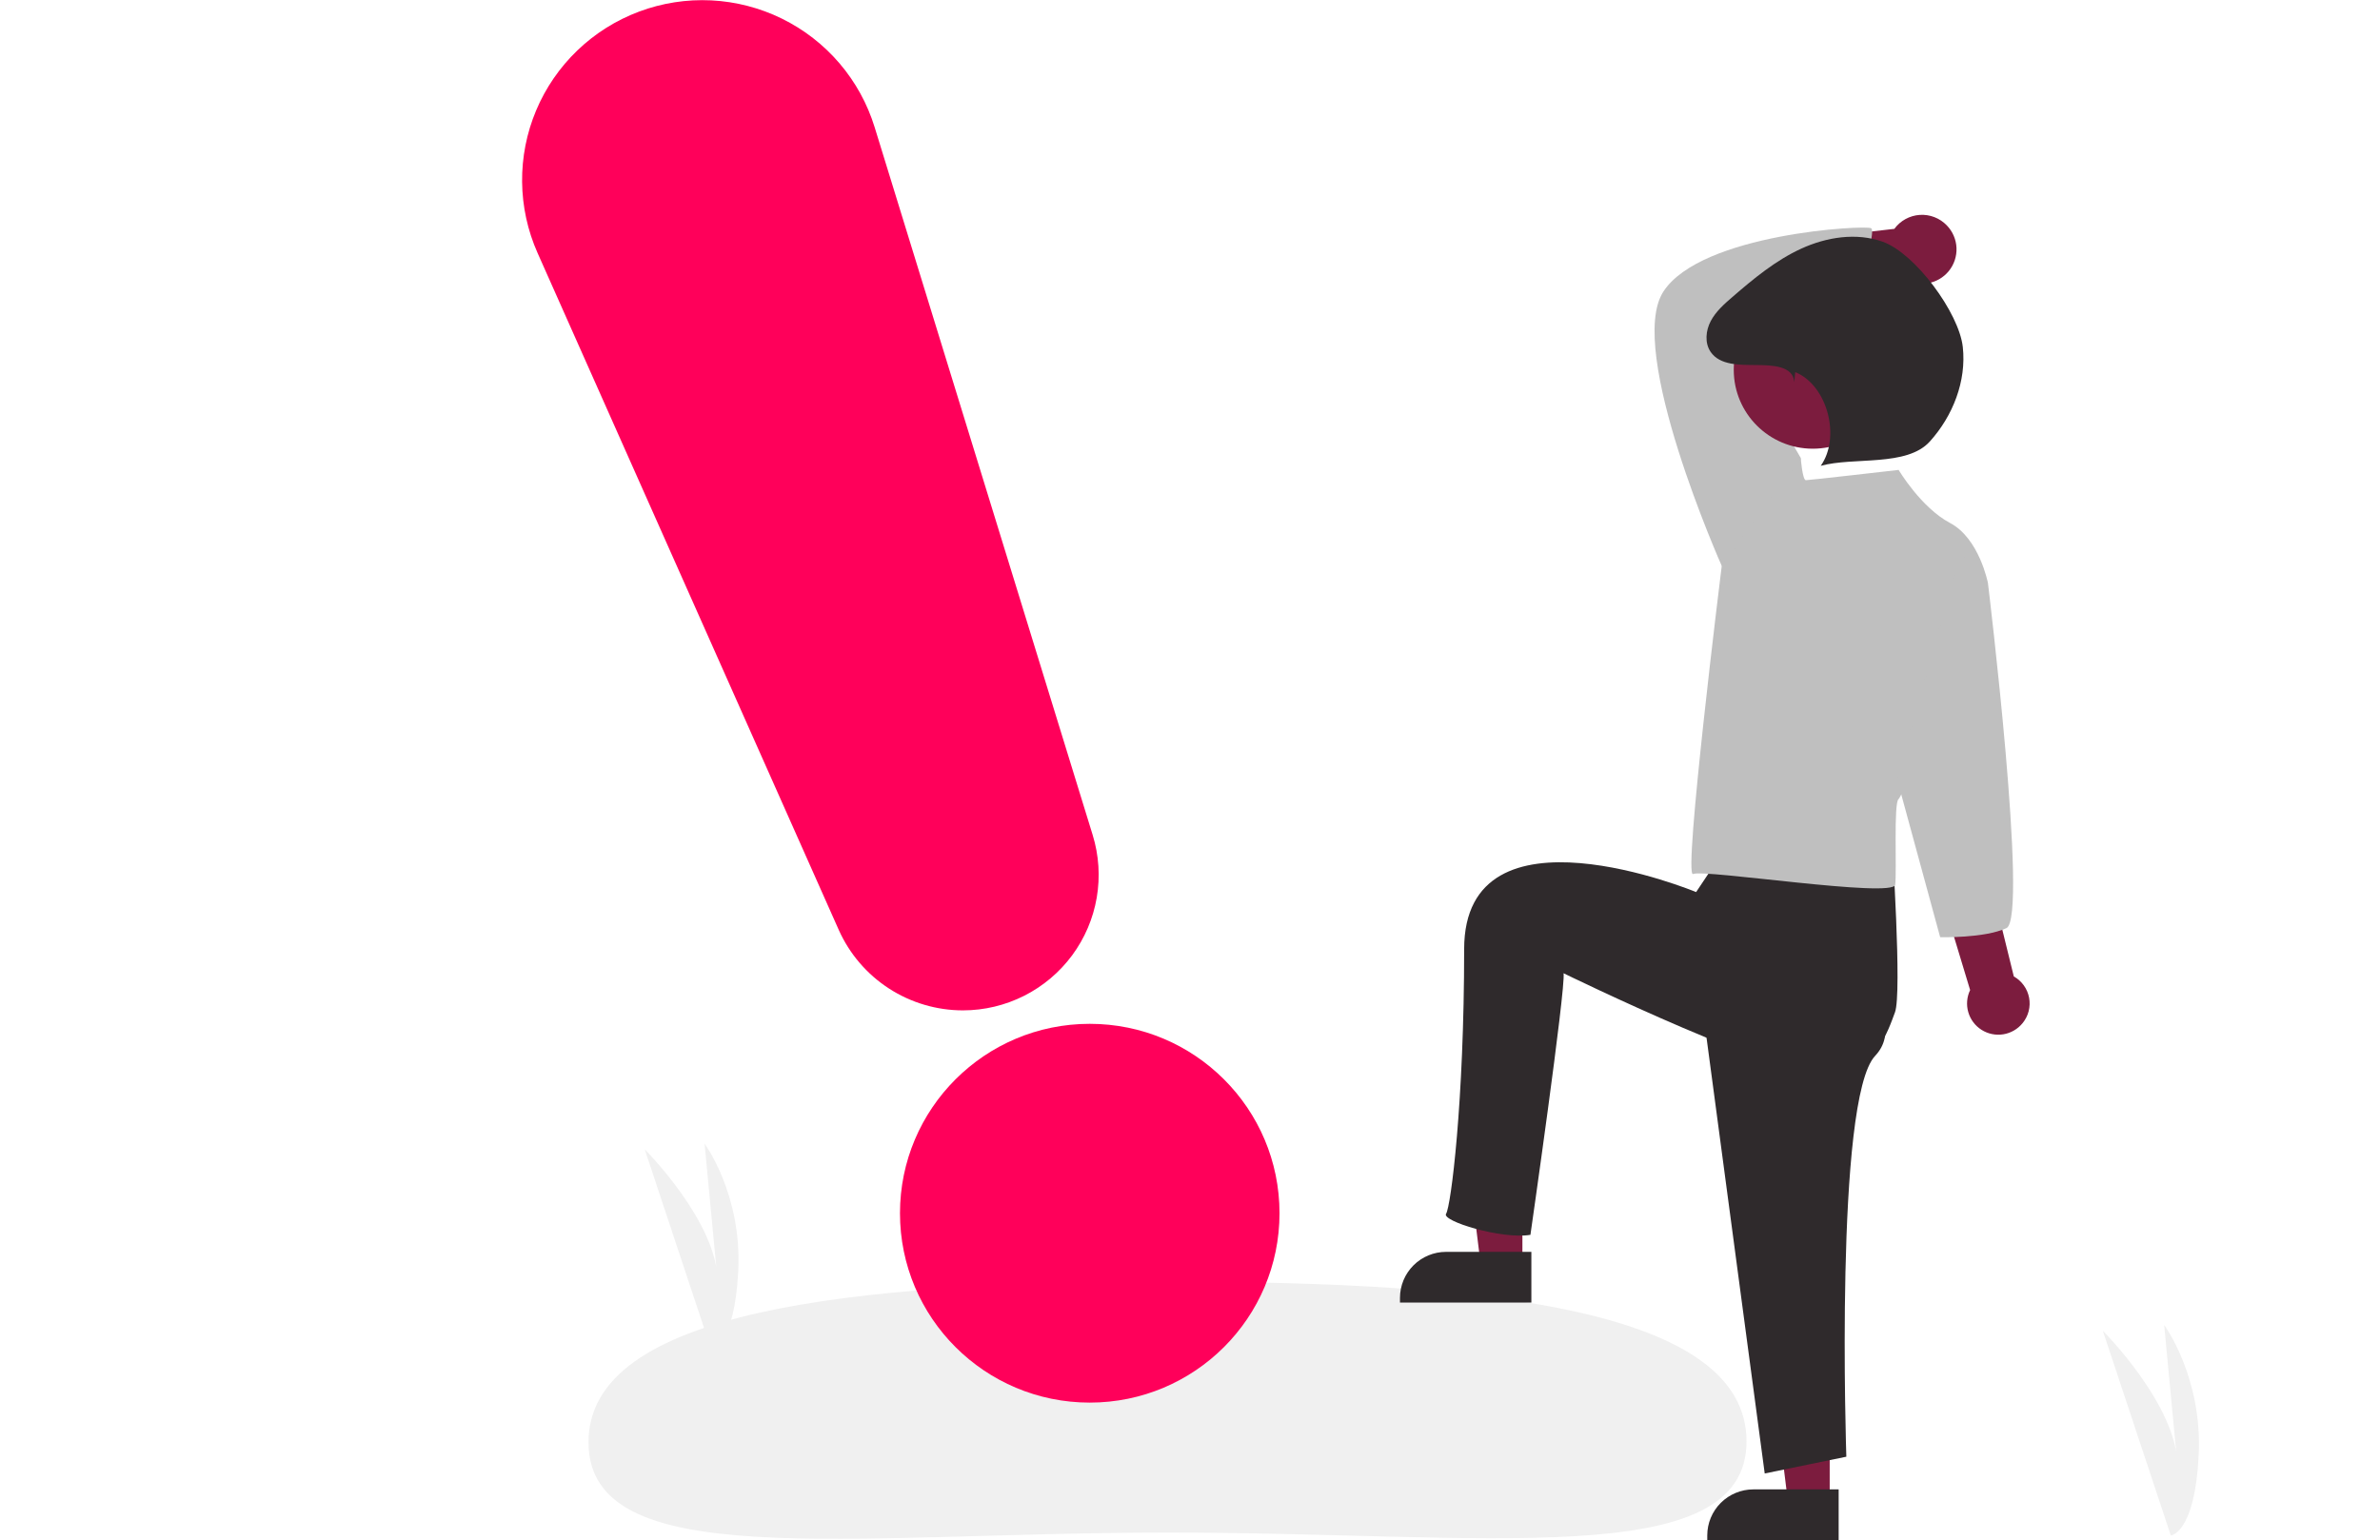 <svg width="360" height="233" viewBox="0 0 360 233" fill="none" xmlns="http://www.w3.org/2000/svg">
<path d="M328.358 232.311L318.076 201.337C318.076 201.337 329.385 212.627 329.385 221.89L327.355 200.469C327.355 200.469 333.155 208.285 332.575 220.153C331.995 232.022 328.358 232.311 328.358 232.311Z" fill="#F0F0F0"/>
<path d="M107.554 204.108L97.519 173.879C97.519 173.879 108.557 184.897 108.557 193.938L106.576 173.031C106.576 173.031 112.236 180.659 111.67 192.242C111.104 203.826 107.554 204.108 107.554 204.108Z" fill="#F0F0F0"/>
<path d="M264.179 218.057C264.196 237.943 224.686 231.826 176.316 231.868C127.947 231.91 89.034 238.094 89.017 218.208C89 198.323 128.495 193.964 176.865 193.922C225.234 193.88 264.161 198.172 264.179 218.057Z" fill="#F0F0F0"/>
<path d="M230.28 191.202H223.956L220.947 166.854H230.28V191.202Z" fill="#7C1C3E"/>
<path d="M218.737 189.398H231.635V197.064H211.761V196.362C211.761 194.515 212.496 192.744 213.804 191.438C215.113 190.132 216.887 189.398 218.737 189.398Z" fill="#2F2A2C"/>
<path d="M276.761 227.139H270.437L267.428 202.791H276.761V227.139Z" fill="#7C1C3E"/>
<path d="M265.218 225.334H278.116V232.999H258.242V232.298C258.242 230.451 258.977 228.68 260.285 227.374C261.594 226.068 263.368 225.334 265.218 225.334Z" fill="#2F2A2C"/>
<path d="M305.93 154.804C306.367 154.275 306.683 153.656 306.855 152.992C307.026 152.328 307.05 151.634 306.924 150.96C306.799 150.285 306.526 149.646 306.126 149.088C305.727 148.53 305.209 148.067 304.61 147.73L289.923 88.006L280.532 92.039L298.002 149.787C297.502 150.829 297.402 152.017 297.721 153.128C298.04 154.238 298.756 155.193 299.733 155.811C300.711 156.429 301.881 156.668 303.023 156.483C304.165 156.297 305.199 155.7 305.93 154.804Z" fill="#7C1C3E"/>
<path d="M294.475 34.101C293.951 33.554 293.313 33.128 292.606 32.854C291.899 32.58 291.141 32.463 290.384 32.513C289.628 32.563 288.891 32.778 288.227 33.143C287.562 33.508 286.986 34.014 286.539 34.625L263.806 37.23L267.264 45.983L287.938 42.12C289.017 42.803 290.308 43.066 291.568 42.861C292.828 42.657 293.969 41.997 294.775 41.009C295.581 40.02 295.995 38.771 295.94 37.498C295.884 36.224 295.363 35.016 294.475 34.101Z" fill="#7C1C3E"/>
<path d="M257.012 148.611L266.932 222.928L279.278 220.391C279.278 220.391 277.463 166.267 283.636 159.742C289.809 153.217 275.696 141.787 275.696 141.787L257.012 148.611Z" fill="#2F2A2C"/>
<path d="M261.114 128.141L256.557 134.964C256.557 134.964 221.468 120.408 221.468 143.607C221.468 166.806 219.46 182.55 218.734 183.638C218.008 184.725 227.136 187.547 231.493 186.822C231.493 186.822 236.869 149.421 236.506 147.246C236.506 147.246 270.926 164.092 277.463 162.642C283.999 161.192 285.543 156.06 286.633 153.16C287.722 150.26 286.177 127.231 286.177 127.231L264.39 120.594L261.114 128.141Z" fill="#2F2A2C"/>
<path d="M261.73 87.172L260.431 85.616C260.431 85.616 245.883 52.942 251.598 44.125C257.313 35.308 282.252 34.011 283.031 34.53C283.811 35.049 281.17 41.782 282.988 44.894C282.988 44.894 263.669 49.075 262.37 49.594C261.072 50.112 272.38 69.279 272.38 69.279L271.081 80.948L261.73 87.172Z" fill="#BFBFBF"/>
<path d="M287.187 71.094C287.187 71.094 273.679 72.65 273.16 72.65C272.64 72.65 272.38 69.279 272.38 69.279L260.43 85.616C260.43 85.616 254.543 133.012 256.102 132.234C257.661 131.456 286.408 135.924 286.668 133.85C286.928 131.775 286.408 121.402 287.187 120.884C287.967 120.365 300.696 88.21 300.696 88.21C300.696 88.21 299.397 81.467 294.981 79.133C290.565 76.799 287.187 71.094 287.187 71.094Z" fill="#BFBFBF"/>
<path d="M296.539 83.801L300.696 88.209C300.696 88.209 306.871 138.866 303.494 140.422C300.117 141.978 293.469 141.787 293.469 141.787L286.927 117.772L296.539 83.801Z" fill="#BFBFBF"/>
<path d="M274.205 67.887C280.809 67.887 286.162 62.544 286.162 55.952C286.162 49.359 280.809 44.016 274.205 44.016C267.602 44.016 262.248 49.359 262.248 55.952C262.248 62.544 267.602 67.887 274.205 67.887Z" fill="#7C1C3E"/>
<path d="M271.4 57.813C271.238 55.336 268.108 55.251 265.622 55.228C263.136 55.204 260.164 55.293 258.757 53.247C257.827 51.894 258.005 50.017 258.773 48.567C259.541 47.117 260.804 46.002 262.047 44.929C265.256 42.159 268.563 39.411 272.415 37.638C276.268 35.865 280.782 35.149 284.777 36.572C289.685 38.321 296.32 47.32 296.893 52.49C297.466 57.66 295.396 62.931 291.907 66.794C288.417 70.658 280.431 69.099 275.405 70.474C278.461 66.157 276.447 58.313 271.552 56.297L271.4 57.813Z" fill="#2F2A2C"/>
<path d="M164.836 212.205C180.689 212.205 193.54 199.377 193.54 183.552C193.54 167.727 180.689 154.898 164.836 154.898C148.983 154.898 136.132 167.727 136.132 183.552C136.132 199.377 148.983 212.205 164.836 212.205Z" fill="#FF005A"/>
<path d="M145.666 152.863C141.688 152.863 137.795 151.712 134.458 149.55C131.121 147.387 128.484 144.306 126.866 140.678L81.318 38.285C79.809 34.894 79.011 31.23 78.973 27.519C78.935 23.808 79.658 20.128 81.096 16.706C82.535 13.284 84.66 10.193 87.34 7.62C90.02 5.048 93.198 3.051 96.68 1.75C100.162 0.449 103.874 -0.127 107.587 0.057C111.3 0.241 114.936 1.181 118.272 2.819C121.608 4.457 124.573 6.759 126.985 9.583C129.397 12.408 131.204 15.694 132.297 19.242L165.279 126.329C166.223 129.394 166.434 132.638 165.895 135.799C165.355 138.961 164.081 141.952 162.174 144.532C160.266 147.112 157.779 149.21 154.912 150.657C152.045 152.104 148.878 152.86 145.666 152.863H145.666Z" fill="#FF005A"/>
</svg>
